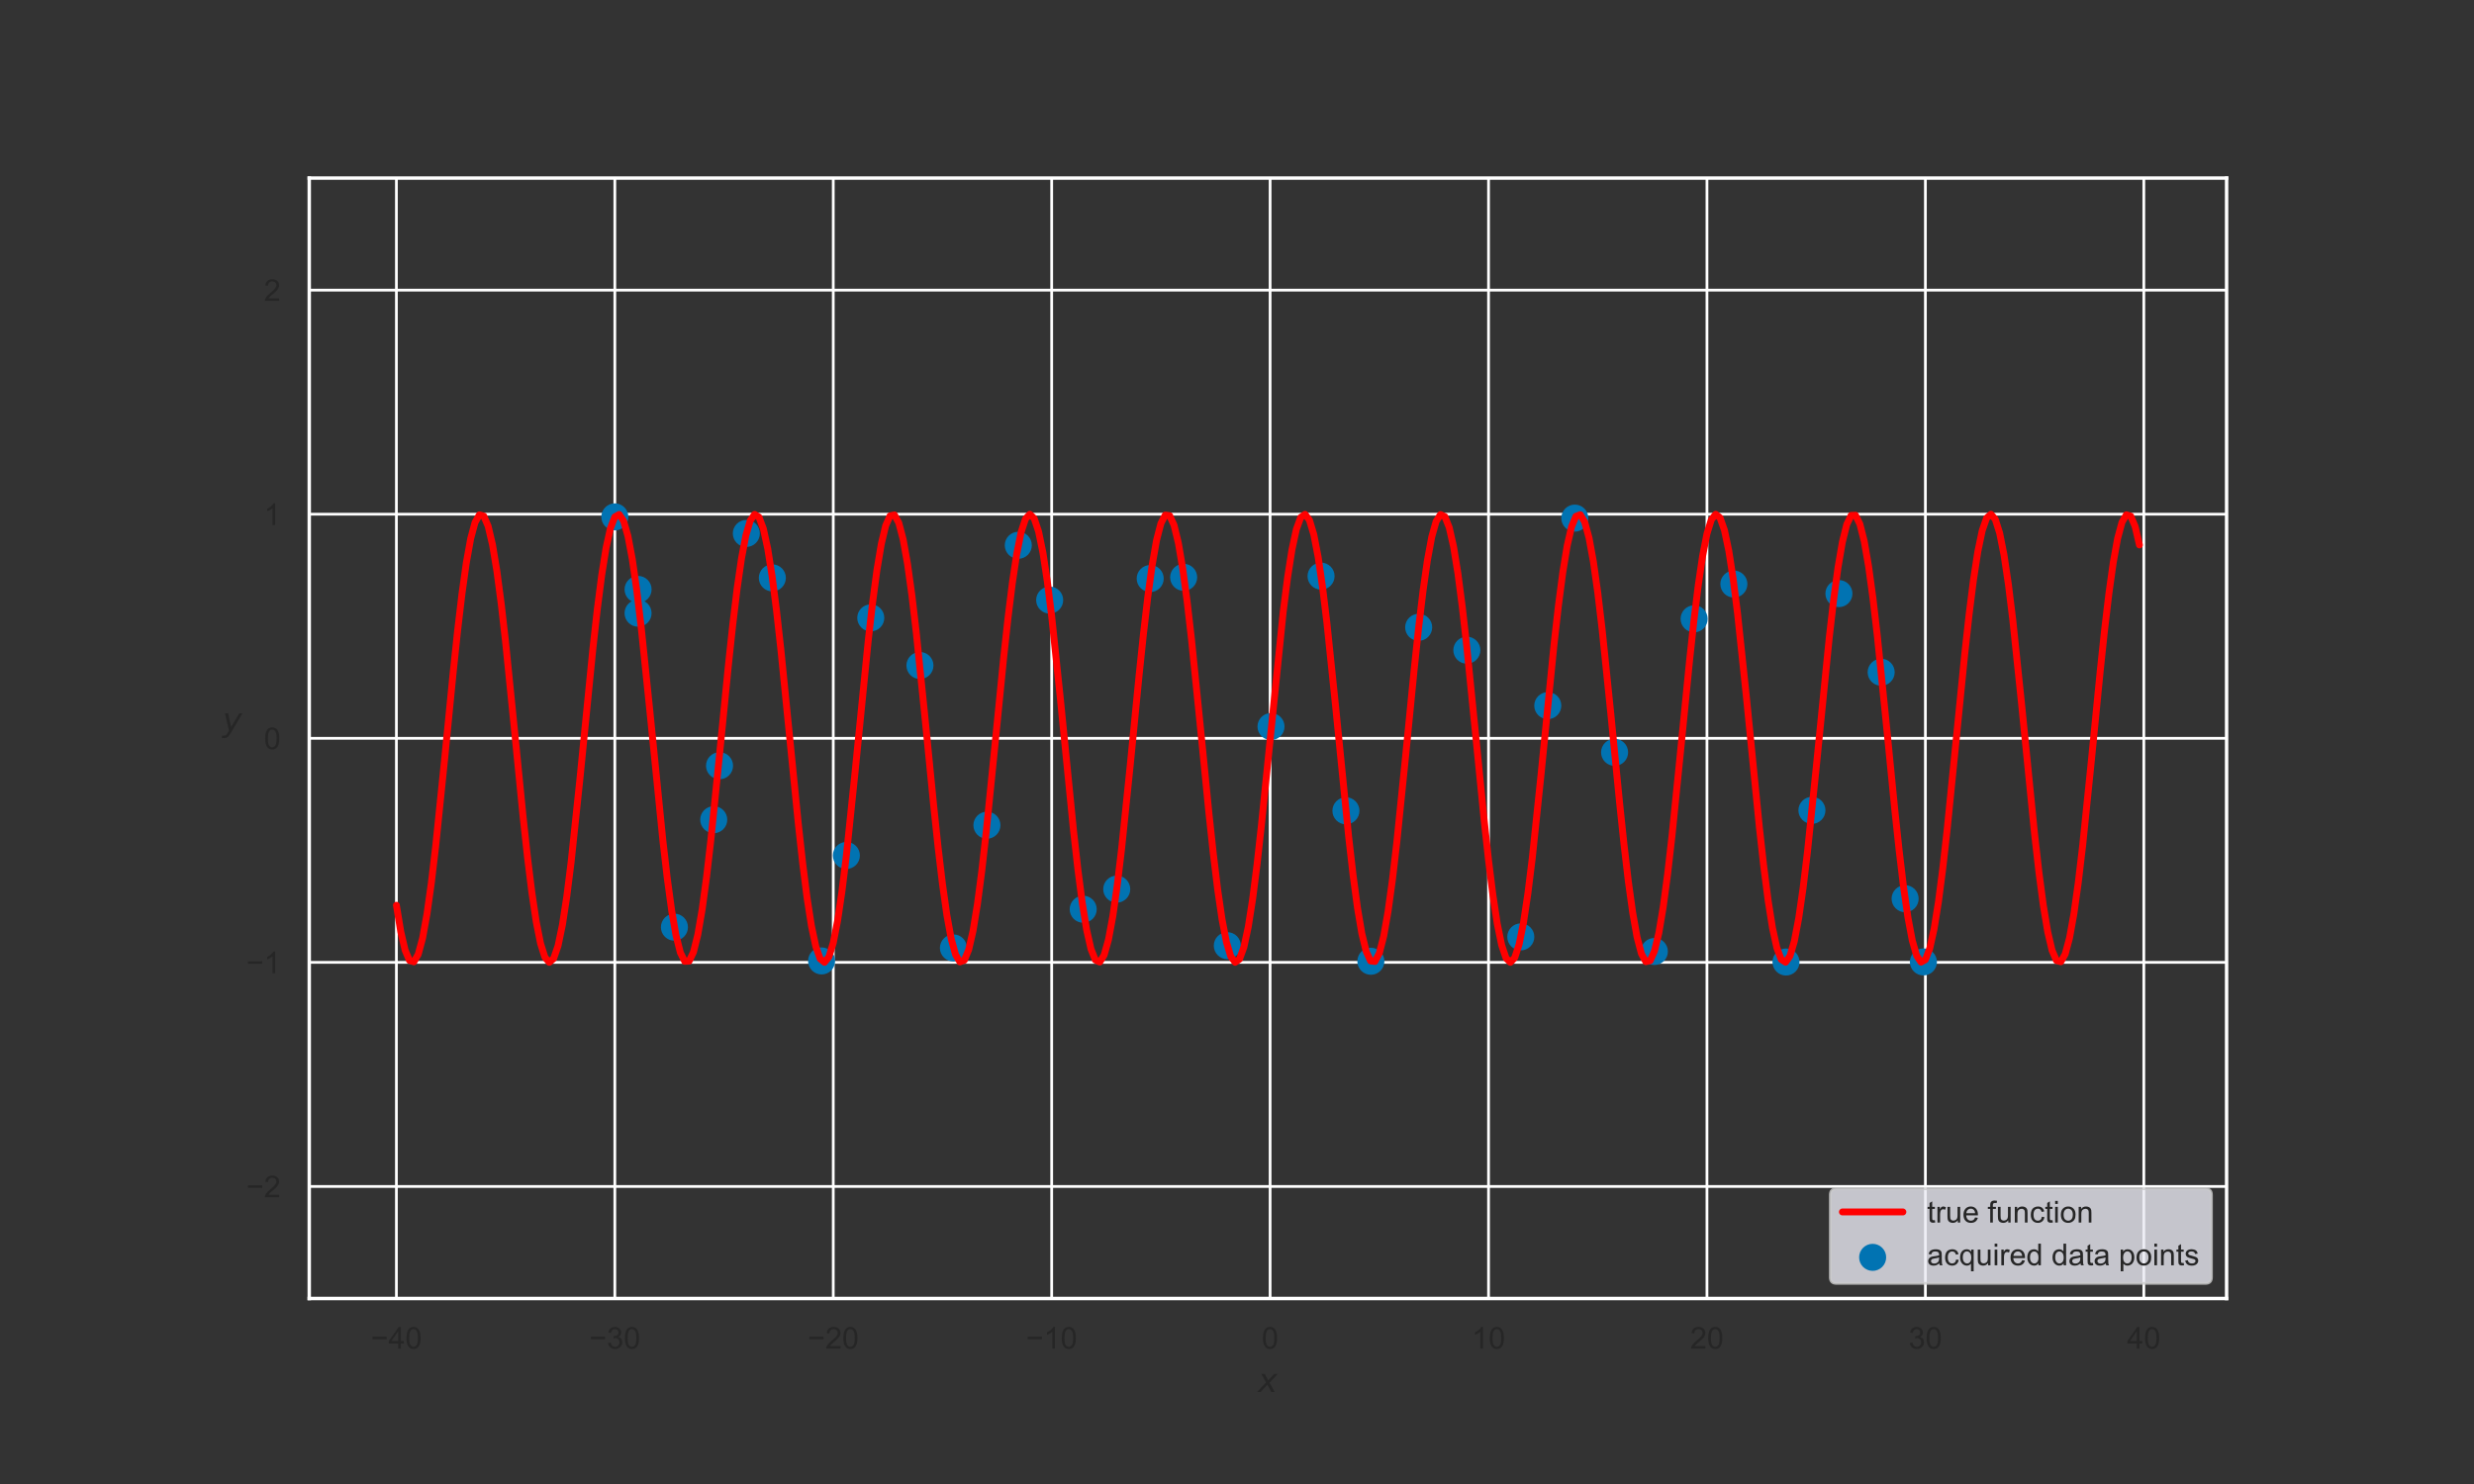 <?xml version="1.0" encoding="utf-8" standalone="no"?>
<!DOCTYPE svg PUBLIC "-//W3C//DTD SVG 1.1//EN"
  "http://www.w3.org/Graphics/SVG/1.1/DTD/svg11.dtd">
<!-- Created with matplotlib (https://matplotlib.org/) -->
<svg height="432pt" version="1.1" viewBox="0 0 720 432" width="720pt" xmlns="http://www.w3.org/2000/svg" xmlns:xlink="http://www.w3.org/1999/xlink">
 <rect x="0" y="0" width="720" height="432" fill="#333333" stroke="none"/>
 <defs>
  <style type="text/css">
*{stroke-linecap:butt;stroke-linejoin:round;}
  </style>
 </defs>
 <g id="figure_1">
  <g id="patch_1">
   <path d="M 0 432 
L 720 432 
L 720 0 
L 0 0 
z
" style="fill:none;"/>
  </g>
  <g id="axes_1">
   <g id="patch_2">
    <path d="M 90 378 
L 648 378 
L 648 51.84 
L 90 51.84 
z
" style="fill:none;"/>
   </g>
   <g id="matplotlib.axis_1">
    <g id="xtick_1">
     <g id="line2d_1">
      <path clip-path="url(#p92f3c61ee6)" d="M 115.364 378 
L 115.364 51.84 
" style="fill:none;stroke:#ffffff;stroke-linecap:round;stroke-width:0.8;"/>
     </g>
     <g id="text_1">
      <!-- −40 -->
      <defs>
       <path d="M 52.828 31.203 
L 5.562 31.203 
L 5.562 39.406 
L 52.828 39.406 
z
" id="ArialMT-8722"/>
       <path d="M 32.328 0 
L 32.328 17.141 
L 1.266 17.141 
L 1.266 25.203 
L 33.938 71.578 
L 41.109 71.578 
L 41.109 25.203 
L 50.781 25.203 
L 50.781 17.141 
L 41.109 17.141 
L 41.109 0 
z
M 32.328 25.203 
L 32.328 57.469 
L 9.906 25.203 
z
" id="ArialMT-52"/>
       <path d="M 4.156 35.297 
Q 4.156 48 6.766 55.734 
Q 9.375 63.484 14.516 67.672 
Q 19.672 71.875 27.484 71.875 
Q 33.25 71.875 37.594 69.547 
Q 41.938 67.234 44.766 62.859 
Q 47.609 58.5 49.219 52.219 
Q 50.828 45.953 50.828 35.297 
Q 50.828 22.703 48.234 14.969 
Q 45.656 7.234 40.5 3 
Q 35.359 -1.219 27.484 -1.219 
Q 17.141 -1.219 11.234 6.203 
Q 4.156 15.141 4.156 35.297 
z
M 13.188 35.297 
Q 13.188 17.672 17.312 11.828 
Q 21.438 6 27.484 6 
Q 33.547 6 37.672 11.859 
Q 41.797 17.719 41.797 35.297 
Q 41.797 52.984 37.672 58.781 
Q 33.547 64.594 27.391 64.594 
Q 21.344 64.594 17.719 59.469 
Q 13.188 52.938 13.188 35.297 
z
" id="ArialMT-48"/>
      </defs>
      <g style="fill:#262626;" transform="translate(107.9 392.599)scale(0.088 -0.088)">
       <use xlink:href="#ArialMT-8722"/>
       <use x="58.398" xlink:href="#ArialMT-52"/>
       <use x="114.014" xlink:href="#ArialMT-48"/>
      </g>
     </g>
    </g>
    <g id="xtick_2">
     <g id="line2d_2">
      <path clip-path="url(#p92f3c61ee6)" d="M 178.932 378 
L 178.932 51.84 
" style="fill:none;stroke:#ffffff;stroke-linecap:round;stroke-width:0.8;"/>
     </g>
     <g id="text_2">
      <!-- −30 -->
      <defs>
       <path d="M 4.203 18.891 
L 12.984 20.062 
Q 14.5 12.594 18.141 9.297 
Q 21.781 6 27 6 
Q 33.203 6 37.469 10.297 
Q 41.75 14.594 41.75 20.953 
Q 41.75 27 37.797 30.922 
Q 33.844 34.859 27.734 34.859 
Q 25.25 34.859 21.531 33.891 
L 22.516 41.609 
Q 23.391 41.5 23.922 41.5 
Q 29.547 41.5 34.031 44.422 
Q 38.531 47.359 38.531 53.469 
Q 38.531 58.297 35.25 61.469 
Q 31.984 64.656 26.812 64.656 
Q 21.688 64.656 18.266 61.422 
Q 14.844 58.203 13.875 51.766 
L 5.078 53.328 
Q 6.688 62.156 12.391 67.016 
Q 18.109 71.875 26.609 71.875 
Q 32.469 71.875 37.391 69.359 
Q 42.328 66.844 44.938 62.5 
Q 47.562 58.156 47.562 53.266 
Q 47.562 48.641 45.062 44.828 
Q 42.578 41.016 37.703 38.766 
Q 44.047 37.312 47.562 32.688 
Q 51.078 28.078 51.078 21.141 
Q 51.078 11.766 44.234 5.25 
Q 37.406 -1.266 26.953 -1.266 
Q 17.531 -1.266 11.297 4.344 
Q 5.078 9.969 4.203 18.891 
z
" id="ArialMT-51"/>
      </defs>
      <g style="fill:#262626;" transform="translate(171.468 392.599)scale(0.088 -0.088)">
       <use xlink:href="#ArialMT-8722"/>
       <use x="58.398" xlink:href="#ArialMT-51"/>
       <use x="114.014" xlink:href="#ArialMT-48"/>
      </g>
     </g>
    </g>
    <g id="xtick_3">
     <g id="line2d_3">
      <path clip-path="url(#p92f3c61ee6)" d="M 242.5 378 
L 242.5 51.84 
" style="fill:none;stroke:#ffffff;stroke-linecap:round;stroke-width:0.8;"/>
     </g>
     <g id="text_3">
      <!-- −20 -->
      <defs>
       <path d="M 50.344 8.453 
L 50.344 0 
L 3.031 0 
Q 2.938 3.172 4.047 6.109 
Q 5.859 10.938 9.828 15.625 
Q 13.812 20.312 21.344 26.469 
Q 33.016 36.031 37.109 41.625 
Q 41.219 47.219 41.219 52.203 
Q 41.219 57.422 37.469 61 
Q 33.734 64.594 27.734 64.594 
Q 21.391 64.594 17.578 60.781 
Q 13.766 56.984 13.719 50.25 
L 4.688 51.172 
Q 5.609 61.281 11.656 66.578 
Q 17.719 71.875 27.938 71.875 
Q 38.234 71.875 44.234 66.156 
Q 50.25 60.453 50.25 52 
Q 50.25 47.703 48.484 43.547 
Q 46.734 39.406 42.656 34.812 
Q 38.578 30.219 29.109 22.219 
Q 21.188 15.578 18.938 13.203 
Q 16.703 10.844 15.234 8.453 
z
" id="ArialMT-50"/>
      </defs>
      <g style="fill:#262626;" transform="translate(235.036 392.599)scale(0.088 -0.088)">
       <use xlink:href="#ArialMT-8722"/>
       <use x="58.398" xlink:href="#ArialMT-50"/>
       <use x="114.014" xlink:href="#ArialMT-48"/>
      </g>
     </g>
    </g>
    <g id="xtick_4">
     <g id="line2d_4">
      <path clip-path="url(#p92f3c61ee6)" d="M 306.068 378 
L 306.068 51.84 
" style="fill:none;stroke:#ffffff;stroke-linecap:round;stroke-width:0.8;"/>
     </g>
     <g id="text_4">
      <!-- −10 -->
      <defs>
       <path d="M 37.25 0 
L 28.469 0 
L 28.469 56 
Q 25.297 52.984 20.141 49.953 
Q 14.984 46.922 10.891 45.406 
L 10.891 53.906 
Q 18.266 57.375 23.781 62.297 
Q 29.297 67.234 31.594 71.875 
L 37.25 71.875 
z
" id="ArialMT-49"/>
      </defs>
      <g style="fill:#262626;" transform="translate(298.604 392.599)scale(0.088 -0.088)">
       <use xlink:href="#ArialMT-8722"/>
       <use x="58.398" xlink:href="#ArialMT-49"/>
       <use x="114.014" xlink:href="#ArialMT-48"/>
      </g>
     </g>
    </g>
    <g id="xtick_5">
     <g id="line2d_5">
      <path clip-path="url(#p92f3c61ee6)" d="M 369.636 378 
L 369.636 51.84 
" style="fill:none;stroke:#ffffff;stroke-linecap:round;stroke-width:0.8;"/>
     </g>
     <g id="text_5">
      <!-- 0 -->
      <g style="fill:#262626;" transform="translate(367.189 392.599)scale(0.088 -0.088)">
       <use xlink:href="#ArialMT-48"/>
      </g>
     </g>
    </g>
    <g id="xtick_6">
     <g id="line2d_6">
      <path clip-path="url(#p92f3c61ee6)" d="M 433.204 378 
L 433.204 51.84 
" style="fill:none;stroke:#ffffff;stroke-linecap:round;stroke-width:0.8;"/>
     </g>
     <g id="text_6">
      <!-- 10 -->
      <g style="fill:#262626;" transform="translate(428.31 392.599)scale(0.088 -0.088)">
       <use xlink:href="#ArialMT-49"/>
       <use x="55.615" xlink:href="#ArialMT-48"/>
      </g>
     </g>
    </g>
    <g id="xtick_7">
     <g id="line2d_7">
      <path clip-path="url(#p92f3c61ee6)" d="M 496.772 378 
L 496.772 51.84 
" style="fill:none;stroke:#ffffff;stroke-linecap:round;stroke-width:0.8;"/>
     </g>
     <g id="text_7">
      <!-- 20 -->
      <g style="fill:#262626;" transform="translate(491.878 392.599)scale(0.088 -0.088)">
       <use xlink:href="#ArialMT-50"/>
       <use x="55.615" xlink:href="#ArialMT-48"/>
      </g>
     </g>
    </g>
    <g id="xtick_8">
     <g id="line2d_8">
      <path clip-path="url(#p92f3c61ee6)" d="M 560.34 378 
L 560.34 51.84 
" style="fill:none;stroke:#ffffff;stroke-linecap:round;stroke-width:0.8;"/>
     </g>
     <g id="text_8">
      <!-- 30 -->
      <g style="fill:#262626;" transform="translate(555.446 392.599)scale(0.088 -0.088)">
       <use xlink:href="#ArialMT-51"/>
       <use x="55.615" xlink:href="#ArialMT-48"/>
      </g>
     </g>
    </g>
    <g id="xtick_9">
     <g id="line2d_9">
      <path clip-path="url(#p92f3c61ee6)" d="M 623.908 378 
L 623.908 51.84 
" style="fill:none;stroke:#ffffff;stroke-linecap:round;stroke-width:0.8;"/>
     </g>
     <g id="text_9">
      <!-- 40 -->
      <g style="fill:#262626;" transform="translate(619.014 392.599)scale(0.088 -0.088)">
       <use xlink:href="#ArialMT-52"/>
       <use x="55.615" xlink:href="#ArialMT-48"/>
      </g>
     </g>
    </g>
    <g id="text_10">
     <!-- $x$ -->
     <defs>
      <path d="M 60.016 54.688 
L 34.906 27.875 
L 50.297 0 
L 39.984 0 
L 28.422 21.688 
L 8.297 0 
L -2.594 0 
L 24.312 28.812 
L 10.016 54.688 
L 20.312 54.688 
L 30.812 34.906 
L 49.125 54.688 
z
" id="DejaVuSans-Oblique-120"/>
     </defs>
     <g style="fill:#262626;" transform="translate(366.12 405.219)scale(0.096 -0.096)">
      <use transform="translate(0 0.312)" xlink:href="#DejaVuSans-Oblique-120"/>
     </g>
    </g>
   </g>
   <g id="matplotlib.axis_2">
    <g id="ytick_1">
     <g id="line2d_10">
      <path clip-path="url(#p92f3c61ee6)" d="M 90 345.384 
L 648 345.384 
" style="fill:none;stroke:#ffffff;stroke-linecap:round;stroke-width:0.8;"/>
     </g>
     <g id="text_11">
      <!-- −2 -->
      <g style="fill:#262626;" transform="translate(71.667 348.533)scale(0.088 -0.088)">
       <use xlink:href="#ArialMT-8722"/>
       <use x="58.398" xlink:href="#ArialMT-50"/>
      </g>
     </g>
    </g>
    <g id="ytick_2">
     <g id="line2d_11">
      <path clip-path="url(#p92f3c61ee6)" d="M 90 280.152 
L 648 280.152 
" style="fill:none;stroke:#ffffff;stroke-linecap:round;stroke-width:0.8;"/>
     </g>
     <g id="text_12">
      <!-- −1 -->
      <g style="fill:#262626;" transform="translate(71.667 283.301)scale(0.088 -0.088)">
       <use xlink:href="#ArialMT-8722"/>
       <use x="58.398" xlink:href="#ArialMT-49"/>
      </g>
     </g>
    </g>
    <g id="ytick_3">
     <g id="line2d_12">
      <path clip-path="url(#p92f3c61ee6)" d="M 90 214.92 
L 648 214.92 
" style="fill:none;stroke:#ffffff;stroke-linecap:round;stroke-width:0.8;"/>
     </g>
     <g id="text_13">
      <!-- 0 -->
      <g style="fill:#262626;" transform="translate(76.806 218.069)scale(0.088 -0.088)">
       <use xlink:href="#ArialMT-48"/>
      </g>
     </g>
    </g>
    <g id="ytick_4">
     <g id="line2d_13">
      <path clip-path="url(#p92f3c61ee6)" d="M 90 149.688 
L 648 149.688 
" style="fill:none;stroke:#ffffff;stroke-linecap:round;stroke-width:0.8;"/>
     </g>
     <g id="text_14">
      <!-- 1 -->
      <g style="fill:#262626;" transform="translate(76.806 152.837)scale(0.088 -0.088)">
       <use xlink:href="#ArialMT-49"/>
      </g>
     </g>
    </g>
    <g id="ytick_5">
     <g id="line2d_14">
      <path clip-path="url(#p92f3c61ee6)" d="M 90 84.456 
L 648 84.456 
" style="fill:none;stroke:#ffffff;stroke-linecap:round;stroke-width:0.8;"/>
     </g>
     <g id="text_15">
      <!-- 2 -->
      <g style="fill:#262626;" transform="translate(76.806 87.605)scale(0.088 -0.088)">
       <use xlink:href="#ArialMT-50"/>
      </g>
     </g>
    </g>
    <g id="text_16">
     <!-- $y$ -->
     <defs>
      <path d="M 24.812 -5.078 
Q 18.562 -15.578 14.625 -18.188 
Q 10.688 -20.797 4.594 -20.797 
L -2.484 -20.797 
L -0.984 -13.281 
L 4.203 -13.281 
Q 7.953 -13.281 10.594 -11.234 
Q 13.234 -9.188 16.5 -3.219 
L 19.281 2 
L 7.172 54.688 
L 16.703 54.688 
L 25.781 12.797 
L 50.875 54.688 
L 60.297 54.688 
z
" id="DejaVuSans-Oblique-121"/>
     </defs>
     <g style="fill:#262626;" transform="translate(64.787 212.904)scale(0.096 -0.096)">
      <use transform="translate(0 0.312)" xlink:href="#DejaVuSans-Oblique-121"/>
     </g>
    </g>
   </g>
   <g id="PathCollection_1">
    <defs>
     <path d="M 0 3.536 
C 0.938 3.536 1.837 3.163 2.5 2.5 
C 3.163 1.837 3.536 0.938 3.536 0 
C 3.536 -0.938 3.163 -1.837 2.5 -2.5 
C 1.837 -3.163 0.938 -3.536 0 -3.536 
C -0.938 -3.536 -1.837 -3.163 -2.5 -2.5 
C -3.163 -1.837 -3.536 -0.938 -3.536 0 
C -3.536 0.938 -3.163 1.837 -2.5 2.5 
C -1.837 3.163 -0.938 3.536 0 3.536 
z
" id="mc35857667e" style="stroke:#0173b2;stroke-width:0.8;"/>
    </defs>
    <g clip-path="url(#p92f3c61ee6)">
     <use style="fill:#0173b2;stroke:#0173b2;stroke-width:0.8;" x="185.695" xlink:href="#mc35857667e" y="178.503"/>
     <use style="fill:#0173b2;stroke:#0173b2;stroke-width:0.8;" x="344.474" xlink:href="#mc35857667e" y="168.064"/>
     <use style="fill:#0173b2;stroke:#0173b2;stroke-width:0.8;" x="185.699" xlink:href="#mc35857667e" y="171.589"/>
     <use style="fill:#0173b2;stroke:#0173b2;stroke-width:0.8;" x="267.727" xlink:href="#mc35857667e" y="193.73"/>
     <use style="fill:#0173b2;stroke:#0173b2;stroke-width:0.8;" x="426.893" xlink:href="#mc35857667e" y="189.276"/>
     <use style="fill:#0173b2;stroke:#0173b2;stroke-width:0.8;" x="207.716" xlink:href="#mc35857667e" y="238.617"/>
     <use style="fill:#0173b2;stroke:#0173b2;stroke-width:0.8;" x="305.482" xlink:href="#mc35857667e" y="174.69"/>
     <use style="fill:#0173b2;stroke:#0173b2;stroke-width:0.8;" x="209.405" xlink:href="#mc35857667e" y="222.91"/>
     <use style="fill:#0173b2;stroke:#0173b2;stroke-width:0.8;" x="369.898" xlink:href="#mc35857667e" y="211.508"/>
     <use style="fill:#0173b2;stroke:#0173b2;stroke-width:0.8;" x="535.177" xlink:href="#mc35857667e" y="172.799"/>
     <use style="fill:#0173b2;stroke:#0173b2;stroke-width:0.8;" x="504.603" xlink:href="#mc35857667e" y="170.02"/>
     <use style="fill:#0173b2;stroke:#0173b2;stroke-width:0.8;" x="458.312" xlink:href="#mc35857667e" y="150.828"/>
     <use style="fill:#0173b2;stroke:#0173b2;stroke-width:0.8;" x="239.109" xlink:href="#mc35857667e" y="279.735"/>
     <use style="fill:#0173b2;stroke:#0173b2;stroke-width:0.8;" x="398.958" xlink:href="#mc35857667e" y="279.829"/>
     <use style="fill:#0173b2;stroke:#0173b2;stroke-width:0.8;" x="559.76" xlink:href="#mc35857667e" y="280.02"/>
     <use style="fill:#0173b2;stroke:#0173b2;stroke-width:0.8;" x="481.463" xlink:href="#mc35857667e" y="276.984"/>
     <use style="fill:#0173b2;stroke:#0173b2;stroke-width:0.8;" x="325" xlink:href="#mc35857667e" y="258.838"/>
     <use style="fill:#0173b2;stroke:#0173b2;stroke-width:0.8;" x="287.221" xlink:href="#mc35857667e" y="240.225"/>
     <use style="fill:#0173b2;stroke:#0173b2;stroke-width:0.8;" x="442.594" xlink:href="#mc35857667e" y="272.732"/>
     <use style="fill:#0173b2;stroke:#0173b2;stroke-width:0.8;" x="519.773" xlink:href="#mc35857667e" y="280.048"/>
     <use style="fill:#0173b2;stroke:#0173b2;stroke-width:0.8;" x="384.463" xlink:href="#mc35857667e" y="167.716"/>
     <use style="fill:#0173b2;stroke:#0173b2;stroke-width:0.8;" x="224.771" xlink:href="#mc35857667e" y="168.224"/>
     <use style="fill:#0173b2;stroke:#0173b2;stroke-width:0.8;" x="253.419" xlink:href="#mc35857667e" y="179.867"/>
     <use style="fill:#0173b2;stroke:#0173b2;stroke-width:0.8;" x="412.87" xlink:href="#mc35857667e" y="182.615"/>
     <use style="fill:#0173b2;stroke:#0173b2;stroke-width:0.8;" x="357.181" xlink:href="#mc35857667e" y="275.292"/>
     <use style="fill:#0173b2;stroke:#0173b2;stroke-width:0.8;" x="547.468" xlink:href="#mc35857667e" y="195.694"/>
     <use style="fill:#0173b2;stroke:#0173b2;stroke-width:0.8;" x="469.887" xlink:href="#mc35857667e" y="219.013"/>
     <use style="fill:#0173b2;stroke:#0173b2;stroke-width:0.8;" x="493.033" xlink:href="#mc35857667e" y="180.142"/>
     <use style="fill:#0173b2;stroke:#0173b2;stroke-width:0.8;" x="196.276" xlink:href="#mc35857667e" y="269.91"/>
     <use style="fill:#0173b2;stroke:#0173b2;stroke-width:0.8;" x="315.241" xlink:href="#mc35857667e" y="264.686"/>
     <use style="fill:#0173b2;stroke:#0173b2;stroke-width:0.8;" x="277.474" xlink:href="#mc35857667e" y="275.949"/>
     <use style="fill:#0173b2;stroke:#0173b2;stroke-width:0.8;" x="334.739" xlink:href="#mc35857667e" y="168.422"/>
     <use style="fill:#0173b2;stroke:#0173b2;stroke-width:0.8;" x="296.352" xlink:href="#mc35857667e" y="158.732"/>
     <use style="fill:#0173b2;stroke:#0173b2;stroke-width:0.8;" x="450.447" xlink:href="#mc35857667e" y="205.416"/>
     <use style="fill:#0173b2;stroke:#0173b2;stroke-width:0.8;" x="178.932" xlink:href="#mc35857667e" y="150.469"/>
     <use style="fill:#0173b2;stroke:#0173b2;stroke-width:0.8;" x="527.319" xlink:href="#mc35857667e" y="235.895"/>
     <use style="fill:#0173b2;stroke:#0173b2;stroke-width:0.8;" x="391.701" xlink:href="#mc35857667e" y="236.028"/>
     <use style="fill:#0173b2;stroke:#0173b2;stroke-width:0.8;" x="217.205" xlink:href="#mc35857667e" y="155.283"/>
     <use style="fill:#0173b2;stroke:#0173b2;stroke-width:0.8;" x="554.442" xlink:href="#mc35857667e" y="261.617"/>
     <use style="fill:#0173b2;stroke:#0173b2;stroke-width:0.8;" x="246.315" xlink:href="#mc35857667e" y="249.033"/>
    </g>
   </g>
   <g id="line2d_15">
    <path clip-path="url(#p92f3c61ee6)" d="M 115.364 263.525 
L 116.635 271.2 
L 117.906 276.63 
L 119.178 279.601 
L 120.449 279.993 
L 121.72 277.79 
L 122.992 273.081 
L 124.263 266.054 
L 125.535 256.988 
L 126.806 246.245 
L 129.349 221.49 
L 131.891 195.698 
L 133.163 183.697 
L 134.434 172.941 
L 135.705 163.858 
L 136.977 156.811 
L 138.248 152.081 
L 139.519 149.856 
L 140.791 150.224 
L 142.062 153.172 
L 143.334 158.582 
L 144.605 166.238 
L 145.876 175.834 
L 147.148 186.989 
L 149.69 212.15 
L 152.233 237.748 
L 153.504 249.433 
L 154.776 259.742 
L 156.047 268.265 
L 157.319 274.66 
L 158.59 278.674 
L 159.861 280.146 
L 161.133 279.018 
L 162.404 275.335 
L 163.675 269.243 
L 164.947 260.985 
L 166.218 250.891 
L 168.761 226.86 
L 172.575 188.564 
L 173.846 177.234 
L 175.118 167.408 
L 176.389 159.475 
L 177.66 153.752 
L 178.932 150.469 
L 180.203 149.754 
L 181.474 151.638 
L 182.746 156.045 
L 184.017 162.798 
L 185.288 171.63 
L 186.56 182.187 
L 189.103 206.744 
L 192.917 244.714 
L 194.188 255.649 
L 195.459 264.961 
L 196.731 272.277 
L 198.002 277.306 
L 199.273 279.849 
L 200.545 279.803 
L 201.816 277.17 
L 203.087 272.055 
L 204.359 264.663 
L 205.63 255.288 
L 206.902 244.303 
L 209.444 219.304 
L 211.987 193.613 
L 213.258 181.789 
L 214.53 171.286 
L 215.801 162.522 
L 217.072 155.847 
L 218.344 151.528 
L 219.615 149.735 
L 220.887 150.542 
L 222.158 153.914 
L 223.429 159.719 
L 224.701 167.725 
L 225.972 177.612 
L 227.243 188.987 
L 229.786 214.343 
L 232.329 239.79 
L 233.6 251.275 
L 234.871 261.31 
L 236.143 269.497 
L 237.414 275.507 
L 238.686 279.102 
L 239.957 280.138 
L 241.228 278.575 
L 242.5 274.473 
L 243.771 267.998 
L 245.042 259.406 
L 246.314 249.041 
L 248.856 224.697 
L 252.671 186.572 
L 253.942 175.466 
L 255.213 165.932 
L 256.485 158.351 
L 257.756 153.025 
L 259.027 150.167 
L 260.299 149.89 
L 261.57 152.206 
L 262.841 157.022 
L 264.113 164.147 
L 265.384 173.295 
L 266.656 184.103 
L 269.198 208.925 
L 271.741 234.693 
L 273.012 246.649 
L 274.284 257.34 
L 275.555 266.339 
L 276.826 273.289 
L 278.098 277.912 
L 279.369 280.023 
L 280.64 279.539 
L 281.912 276.479 
L 283.183 270.965 
L 284.455 263.216 
L 285.726 253.542 
L 286.997 242.328 
L 289.54 217.113 
L 292.083 191.552 
L 293.354 179.918 
L 294.625 169.68 
L 295.897 161.245 
L 297.168 154.95 
L 298.44 151.046 
L 299.711 149.689 
L 300.982 150.932 
L 302.254 154.726 
L 303.525 160.919 
L 304.796 169.266 
L 306.068 179.432 
L 308.61 203.548 
L 312.424 241.803 
L 313.696 253.075 
L 314.967 262.826 
L 316.239 270.667 
L 317.51 276.286 
L 318.781 279.458 
L 320.053 280.057 
L 321.324 278.059 
L 322.595 273.545 
L 323.867 266.693 
L 325.138 257.777 
L 326.409 247.152 
L 328.952 222.523 
L 331.495 196.693 
L 332.766 184.613 
L 334.038 173.741 
L 335.309 164.511 
L 336.58 157.29 
L 337.852 152.367 
L 339.123 149.938 
L 340.394 150.1 
L 341.666 152.845 
L 342.937 158.065 
L 344.208 165.552 
L 345.48 175.007 
L 346.751 186.054 
L 349.294 211.112 
L 351.837 236.772 
L 353.108 248.547 
L 354.379 258.982 
L 355.651 267.66 
L 356.922 274.235 
L 358.193 278.446 
L 359.465 280.124 
L 360.736 279.203 
L 362.008 275.719 
L 363.279 269.811 
L 364.55 261.715 
L 365.822 251.753 
L 367.093 240.323 
L 373.45 178.087 
L 374.721 168.125 
L 375.992 160.029 
L 377.264 154.121 
L 378.535 150.637 
L 379.807 149.716 
L 381.078 151.394 
L 382.349 155.605 
L 383.621 162.18 
L 384.892 170.858 
L 386.163 181.293 
L 388.706 205.714 
L 392.52 243.786 
L 393.792 254.833 
L 395.063 264.288 
L 396.334 271.775 
L 397.606 276.995 
L 398.877 279.74 
L 400.148 279.902 
L 401.42 277.473 
L 402.691 272.55 
L 403.962 265.329 
L 405.234 256.099 
L 406.505 245.227 
L 409.048 220.34 
L 411.591 194.598 
L 412.862 182.688 
L 414.133 172.063 
L 415.405 163.147 
L 416.676 156.295 
L 417.947 151.781 
L 419.219 149.783 
L 420.49 150.382 
L 421.761 153.554 
L 423.033 159.173 
L 424.304 167.014 
L 425.576 176.765 
L 426.847 188.037 
L 429.39 213.304 
L 431.932 238.826 
L 433.204 250.408 
L 434.475 260.574 
L 435.746 268.921 
L 437.018 275.114 
L 438.289 278.908 
L 439.56 280.151 
L 440.832 278.794 
L 442.103 274.89 
L 443.375 268.595 
L 444.646 260.16 
L 445.917 249.922 
L 448.46 225.723 
L 452.274 187.512 
L 453.545 176.298 
L 454.817 166.624 
L 456.088 158.875 
L 457.36 153.361 
L 458.631 150.301 
L 459.902 149.817 
L 461.174 151.928 
L 462.445 156.551 
L 463.716 163.501 
L 464.988 172.5 
L 466.259 183.191 
L 468.802 207.891 
L 471.344 233.701 
L 472.616 245.737 
L 473.887 256.545 
L 475.159 265.693 
L 476.43 272.818 
L 477.701 277.634 
L 478.973 279.95 
L 480.244 279.673 
L 481.515 276.815 
L 482.787 271.489 
L 484.058 263.908 
L 485.329 254.374 
L 486.601 243.268 
L 489.144 218.151 
L 491.686 192.525 
L 492.958 180.799 
L 494.229 170.434 
L 495.5 161.842 
L 496.772 155.367 
L 498.043 151.265 
L 499.314 149.702 
L 500.586 150.738 
L 501.857 154.333 
L 503.129 160.343 
L 504.4 168.53 
L 505.671 178.565 
L 508.214 202.527 
L 512.028 240.853 
L 513.299 252.228 
L 514.571 262.115 
L 515.842 270.121 
L 517.113 275.926 
L 518.385 279.298 
L 519.656 280.105 
L 520.928 278.312 
L 522.199 273.993 
L 523.47 267.318 
L 524.742 258.554 
L 526.013 248.051 
L 528.556 223.554 
L 532.37 185.537 
L 533.641 174.552 
L 534.913 165.177 
L 536.184 157.785 
L 537.455 152.67 
L 538.727 150.037 
L 539.998 149.991 
L 541.269 152.534 
L 542.541 157.563 
L 543.812 164.879 
L 545.083 174.191 
L 546.355 185.126 
L 548.897 210.076 
L 551.44 235.79 
L 552.712 247.653 
L 553.983 258.21 
L 555.254 267.042 
L 556.526 273.795 
L 557.797 278.202 
L 559.068 280.086 
L 560.34 279.371 
L 561.611 276.088 
L 562.882 270.365 
L 564.154 262.432 
L 565.425 252.606 
L 566.697 241.276 
L 569.239 215.959 
L 571.782 190.478 
L 573.053 178.949 
L 574.325 168.855 
L 575.596 160.597 
L 576.867 154.505 
L 578.139 150.822 
L 579.41 149.694 
L 580.681 151.166 
L 581.953 155.18 
L 583.224 161.575 
L 584.496 170.098 
L 585.767 180.407 
L 588.31 204.687 
L 592.124 242.851 
L 593.395 254.006 
L 594.666 263.602 
L 595.938 271.258 
L 597.209 276.668 
L 598.481 279.616 
L 599.752 279.984 
L 601.023 277.759 
L 602.295 273.029 
L 603.566 265.982 
L 604.837 256.899 
L 606.109 246.143 
L 608.651 221.375 
L 611.194 195.587 
L 612.465 183.595 
L 613.737 172.852 
L 615.008 163.786 
L 616.28 156.759 
L 617.551 152.05 
L 618.822 149.847 
L 620.094 150.239 
L 621.365 153.21 
L 622.636 158.64 
L 622.636 158.64 
" style="fill:none;stroke:#ff0000;stroke-linecap:round;stroke-width:2;"/>
   </g>
   <g id="patch_3">
    <path d="M 90 378 
L 90 51.84 
" style="fill:none;stroke:#ffffff;stroke-linecap:square;stroke-linejoin:miter;"/>
   </g>
   <g id="patch_4">
    <path d="M 648 378 
L 648 51.84 
" style="fill:none;stroke:#ffffff;stroke-linecap:square;stroke-linejoin:miter;"/>
   </g>
   <g id="patch_5">
    <path d="M 90 378 
L 648 378 
" style="fill:none;stroke:#ffffff;stroke-linecap:square;stroke-linejoin:miter;"/>
   </g>
   <g id="patch_6">
    <path d="M 90 51.84 
L 648 51.84 
" style="fill:none;stroke:#ffffff;stroke-linecap:square;stroke-linejoin:miter;"/>
   </g>
   <g id="legend_1">
    <g id="patch_7">
     <path d="M 534.431 373.6 
L 641.84 373.6 
Q 643.6 373.6 643.6 371.84 
L 643.6 347.824 
Q 643.6 346.064 641.84 346.064 
L 534.431 346.064 
Q 532.67 346.064 532.67 347.824 
L 532.67 371.84 
Q 532.67 373.6 534.431 373.6 
z
" style="fill:#eaeaf2;opacity:0.8;stroke:#cccccc;stroke-linejoin:miter;stroke-width:0.8;"/>
    </g>
    <g id="line2d_16">
     <path d="M 536.191 352.803 
L 553.79 352.803 
" style="fill:none;stroke:#ff0000;stroke-linecap:round;stroke-width:2;"/>
    </g>
    <g id="line2d_17"/>
    <g id="text_17">
     <!-- true function -->
     <defs>
      <path d="M 25.781 7.859 
L 27.047 0.094 
Q 23.344 -0.688 20.406 -0.688 
Q 15.625 -0.688 12.984 0.828 
Q 10.359 2.344 9.281 4.812 
Q 8.203 7.281 8.203 15.188 
L 8.203 45.016 
L 1.766 45.016 
L 1.766 51.859 
L 8.203 51.859 
L 8.203 64.703 
L 16.938 69.969 
L 16.938 51.859 
L 25.781 51.859 
L 25.781 45.016 
L 16.938 45.016 
L 16.938 14.703 
Q 16.938 10.938 17.406 9.859 
Q 17.875 8.797 18.922 8.156 
Q 19.969 7.516 21.922 7.516 
Q 23.391 7.516 25.781 7.859 
z
" id="ArialMT-116"/>
      <path d="M 6.5 0 
L 6.5 51.859 
L 14.406 51.859 
L 14.406 44 
Q 17.438 49.516 20 51.266 
Q 22.562 53.031 25.641 53.031 
Q 30.078 53.031 34.672 50.203 
L 31.641 42.047 
Q 28.422 43.953 25.203 43.953 
Q 22.312 43.953 20.016 42.219 
Q 17.719 40.484 16.75 37.406 
Q 15.281 32.719 15.281 27.156 
L 15.281 0 
z
" id="ArialMT-114"/>
      <path d="M 40.578 0 
L 40.578 7.625 
Q 34.516 -1.172 24.125 -1.172 
Q 19.531 -1.172 15.547 0.578 
Q 11.578 2.344 9.641 5 
Q 7.719 7.672 6.938 11.531 
Q 6.391 14.109 6.391 19.734 
L 6.391 51.859 
L 15.188 51.859 
L 15.188 23.094 
Q 15.188 16.219 15.719 13.812 
Q 16.547 10.359 19.234 8.375 
Q 21.922 6.391 25.875 6.391 
Q 29.828 6.391 33.297 8.422 
Q 36.766 10.453 38.203 13.938 
Q 39.656 17.438 39.656 24.078 
L 39.656 51.859 
L 48.438 51.859 
L 48.438 0 
z
" id="ArialMT-117"/>
      <path d="M 42.094 16.703 
L 51.172 15.578 
Q 49.031 7.625 43.219 3.219 
Q 37.406 -1.172 28.375 -1.172 
Q 17 -1.172 10.328 5.828 
Q 3.656 12.844 3.656 25.484 
Q 3.656 38.578 10.391 45.797 
Q 17.141 53.031 27.875 53.031 
Q 38.281 53.031 44.875 45.953 
Q 51.469 38.875 51.469 26.031 
Q 51.469 25.25 51.422 23.688 
L 12.75 23.688 
Q 13.234 15.141 17.578 10.594 
Q 21.922 6.062 28.422 6.062 
Q 33.25 6.062 36.672 8.594 
Q 40.094 11.141 42.094 16.703 
z
M 13.234 30.906 
L 42.188 30.906 
Q 41.609 37.453 38.875 40.719 
Q 34.672 45.797 27.984 45.797 
Q 21.922 45.797 17.797 41.75 
Q 13.672 37.703 13.234 30.906 
z
" id="ArialMT-101"/>
      <path id="ArialMT-32"/>
      <path d="M 8.688 0 
L 8.688 45.016 
L 0.922 45.016 
L 0.922 51.859 
L 8.688 51.859 
L 8.688 57.375 
Q 8.688 62.594 9.625 65.141 
Q 10.891 68.562 14.078 70.672 
Q 17.281 72.797 23.047 72.797 
Q 26.766 72.797 31.25 71.922 
L 29.938 64.266 
Q 27.203 64.75 24.75 64.75 
Q 20.75 64.75 19.094 63.031 
Q 17.438 61.328 17.438 56.641 
L 17.438 51.859 
L 27.547 51.859 
L 27.547 45.016 
L 17.438 45.016 
L 17.438 0 
z
" id="ArialMT-102"/>
      <path d="M 6.594 0 
L 6.594 51.859 
L 14.5 51.859 
L 14.5 44.484 
Q 20.219 53.031 31 53.031 
Q 35.688 53.031 39.625 51.344 
Q 43.562 49.656 45.516 46.922 
Q 47.469 44.188 48.25 40.438 
Q 48.734 37.984 48.734 31.891 
L 48.734 0 
L 39.938 0 
L 39.938 31.547 
Q 39.938 36.922 38.906 39.578 
Q 37.891 42.234 35.281 43.812 
Q 32.672 45.406 29.156 45.406 
Q 23.531 45.406 19.453 41.844 
Q 15.375 38.281 15.375 28.328 
L 15.375 0 
z
" id="ArialMT-110"/>
      <path d="M 40.438 19 
L 49.078 17.875 
Q 47.656 8.938 41.812 3.875 
Q 35.984 -1.172 27.484 -1.172 
Q 16.844 -1.172 10.375 5.781 
Q 3.906 12.75 3.906 25.734 
Q 3.906 34.125 6.688 40.422 
Q 9.469 46.734 15.156 49.875 
Q 20.844 53.031 27.547 53.031 
Q 35.984 53.031 41.359 48.75 
Q 46.734 44.484 48.25 36.625 
L 39.703 35.297 
Q 38.484 40.531 35.375 43.156 
Q 32.281 45.797 27.875 45.797 
Q 21.234 45.797 17.078 41.031 
Q 12.938 36.281 12.938 25.984 
Q 12.938 15.531 16.938 10.797 
Q 20.953 6.062 27.391 6.062 
Q 32.562 6.062 36.031 9.234 
Q 39.5 12.406 40.438 19 
z
" id="ArialMT-99"/>
      <path d="M 6.641 61.469 
L 6.641 71.578 
L 15.438 71.578 
L 15.438 61.469 
z
M 6.641 0 
L 6.641 51.859 
L 15.438 51.859 
L 15.438 0 
z
" id="ArialMT-105"/>
      <path d="M 3.328 25.922 
Q 3.328 40.328 11.328 47.266 
Q 18.016 53.031 27.641 53.031 
Q 38.328 53.031 45.109 46.016 
Q 51.906 39.016 51.906 26.656 
Q 51.906 16.656 48.906 10.906 
Q 45.906 5.172 40.156 2 
Q 34.422 -1.172 27.641 -1.172 
Q 16.75 -1.172 10.031 5.812 
Q 3.328 12.797 3.328 25.922 
z
M 12.359 25.922 
Q 12.359 15.969 16.703 11.016 
Q 21.047 6.062 27.641 6.062 
Q 34.188 6.062 38.531 11.031 
Q 42.875 16.016 42.875 26.219 
Q 42.875 35.844 38.5 40.797 
Q 34.125 45.75 27.641 45.75 
Q 21.047 45.75 16.703 40.812 
Q 12.359 35.891 12.359 25.922 
z
" id="ArialMT-111"/>
     </defs>
     <g style="fill:#262626;" transform="translate(560.831 355.883)scale(0.088 -0.088)">
      <use xlink:href="#ArialMT-116"/>
      <use x="27.783" xlink:href="#ArialMT-114"/>
      <use x="61.084" xlink:href="#ArialMT-117"/>
      <use x="116.699" xlink:href="#ArialMT-101"/>
      <use x="172.314" xlink:href="#ArialMT-32"/>
      <use x="200.098" xlink:href="#ArialMT-102"/>
      <use x="227.881" xlink:href="#ArialMT-117"/>
      <use x="283.496" xlink:href="#ArialMT-110"/>
      <use x="339.111" xlink:href="#ArialMT-99"/>
      <use x="389.111" xlink:href="#ArialMT-116"/>
      <use x="416.895" xlink:href="#ArialMT-105"/>
      <use x="439.111" xlink:href="#ArialMT-111"/>
      <use x="494.727" xlink:href="#ArialMT-110"/>
     </g>
    </g>
    <g id="PathCollection_2">
     <g>
      <use style="fill:#0173b2;stroke:#0173b2;stroke-width:0.8;" x="544.99" xlink:href="#mc35857667e" y="366.021"/>
     </g>
    </g>
    <g id="text_18">
     <!-- acquired data points -->
     <defs>
      <path d="M 40.438 6.391 
Q 35.547 2.25 31.031 0.531 
Q 26.516 -1.172 21.344 -1.172 
Q 12.797 -1.172 8.203 3 
Q 3.609 7.172 3.609 13.672 
Q 3.609 17.484 5.344 20.625 
Q 7.078 23.781 9.891 25.688 
Q 12.703 27.594 16.219 28.562 
Q 18.797 29.25 24.031 29.891 
Q 34.672 31.156 39.703 32.906 
Q 39.75 34.719 39.75 35.203 
Q 39.75 40.578 37.25 42.781 
Q 33.891 45.75 27.25 45.75 
Q 21.047 45.75 18.094 43.578 
Q 15.141 41.406 13.719 35.891 
L 5.125 37.062 
Q 6.297 42.578 8.984 45.969 
Q 11.672 49.359 16.75 51.188 
Q 21.828 53.031 28.516 53.031 
Q 35.156 53.031 39.297 51.469 
Q 43.453 49.906 45.406 47.531 
Q 47.359 45.172 48.141 41.547 
Q 48.578 39.312 48.578 33.453 
L 48.578 21.734 
Q 48.578 9.469 49.141 6.219 
Q 49.703 2.984 51.375 0 
L 42.188 0 
Q 40.828 2.734 40.438 6.391 
z
M 39.703 26.031 
Q 34.906 24.078 25.344 22.703 
Q 19.922 21.922 17.672 20.938 
Q 15.438 19.969 14.203 18.094 
Q 12.984 16.219 12.984 13.922 
Q 12.984 10.406 15.641 8.062 
Q 18.312 5.719 23.438 5.719 
Q 28.516 5.719 32.469 7.938 
Q 36.422 10.156 38.281 14.016 
Q 39.703 17 39.703 22.797 
z
" id="ArialMT-97"/>
      <path d="M 39.656 -19.875 
L 39.656 5.516 
Q 37.594 2.641 33.906 0.734 
Q 30.219 -1.172 26.078 -1.172 
Q 16.844 -1.172 10.172 6.203 
Q 3.516 13.578 3.516 26.422 
Q 3.516 34.234 6.219 40.422 
Q 8.938 46.625 14.078 49.828 
Q 19.234 53.031 25.391 53.031 
Q 35.016 53.031 40.531 44.922 
L 40.531 51.859 
L 48.438 51.859 
L 48.438 -19.875 
z
M 12.547 26.078 
Q 12.547 16.062 16.75 11.062 
Q 20.953 6.062 26.812 6.062 
Q 32.422 6.062 36.469 10.812 
Q 40.531 15.578 40.531 25.297 
Q 40.531 35.641 36.25 40.859 
Q 31.984 46.094 26.219 46.094 
Q 20.516 46.094 16.531 41.234 
Q 12.547 36.375 12.547 26.078 
z
" id="ArialMT-113"/>
      <path d="M 40.234 0 
L 40.234 6.547 
Q 35.297 -1.172 25.734 -1.172 
Q 19.531 -1.172 14.328 2.25 
Q 9.125 5.672 6.266 11.797 
Q 3.422 17.922 3.422 25.875 
Q 3.422 33.641 6 39.969 
Q 8.594 46.297 13.766 49.656 
Q 18.953 53.031 25.344 53.031 
Q 30.031 53.031 33.688 51.047 
Q 37.359 49.078 39.656 45.906 
L 39.656 71.578 
L 48.391 71.578 
L 48.391 0 
z
M 12.453 25.875 
Q 12.453 15.922 16.641 10.984 
Q 20.844 6.062 26.562 6.062 
Q 32.328 6.062 36.344 10.766 
Q 40.375 15.484 40.375 25.141 
Q 40.375 35.797 36.266 40.766 
Q 32.172 45.75 26.172 45.75 
Q 20.312 45.75 16.375 40.969 
Q 12.453 36.188 12.453 25.875 
z
" id="ArialMT-100"/>
      <path d="M 6.594 -19.875 
L 6.594 51.859 
L 14.594 51.859 
L 14.594 45.125 
Q 17.438 49.078 21 51.047 
Q 24.562 53.031 29.641 53.031 
Q 36.281 53.031 41.359 49.609 
Q 46.438 46.188 49.016 39.953 
Q 51.609 33.734 51.609 26.312 
Q 51.609 18.359 48.75 11.984 
Q 45.906 5.609 40.453 2.219 
Q 35.016 -1.172 29 -1.172 
Q 24.609 -1.172 21.109 0.688 
Q 17.625 2.547 15.375 5.375 
L 15.375 -19.875 
z
M 14.547 25.641 
Q 14.547 15.625 18.594 10.844 
Q 22.656 6.062 28.422 6.062 
Q 34.281 6.062 38.453 11.016 
Q 42.625 15.969 42.625 26.375 
Q 42.625 36.281 38.547 41.203 
Q 34.469 46.141 28.812 46.141 
Q 23.188 46.141 18.859 40.891 
Q 14.547 35.641 14.547 25.641 
z
" id="ArialMT-112"/>
      <path d="M 3.078 15.484 
L 11.766 16.844 
Q 12.5 11.625 15.844 8.844 
Q 19.188 6.062 25.203 6.062 
Q 31.25 6.062 34.172 8.516 
Q 37.109 10.984 37.109 14.312 
Q 37.109 17.281 34.516 19 
Q 32.719 20.172 25.531 21.969 
Q 15.875 24.422 12.141 26.203 
Q 8.406 27.984 6.469 31.125 
Q 4.547 34.281 4.547 38.094 
Q 4.547 41.547 6.125 44.5 
Q 7.719 47.469 10.453 49.422 
Q 12.5 50.922 16.031 51.969 
Q 19.578 53.031 23.641 53.031 
Q 29.734 53.031 34.344 51.266 
Q 38.969 49.516 41.156 46.5 
Q 43.359 43.5 44.188 38.484 
L 35.594 37.312 
Q 35.016 41.312 32.203 43.547 
Q 29.391 45.797 24.266 45.797 
Q 18.219 45.797 15.625 43.797 
Q 13.031 41.797 13.031 39.109 
Q 13.031 37.406 14.109 36.031 
Q 15.188 34.625 17.484 33.688 
Q 18.797 33.203 25.25 31.453 
Q 34.578 28.953 38.25 27.359 
Q 41.938 25.781 44.031 22.75 
Q 46.141 19.734 46.141 15.234 
Q 46.141 10.844 43.578 6.953 
Q 41.016 3.078 36.172 0.953 
Q 31.344 -1.172 25.25 -1.172 
Q 15.141 -1.172 9.844 3.031 
Q 4.547 7.234 3.078 15.484 
z
" id="ArialMT-115"/>
     </defs>
     <g style="fill:#262626;" transform="translate(560.831 368.331)scale(0.088 -0.088)">
      <use xlink:href="#ArialMT-97"/>
      <use x="55.615" xlink:href="#ArialMT-99"/>
      <use x="105.615" xlink:href="#ArialMT-113"/>
      <use x="161.23" xlink:href="#ArialMT-117"/>
      <use x="216.846" xlink:href="#ArialMT-105"/>
      <use x="239.062" xlink:href="#ArialMT-114"/>
      <use x="272.363" xlink:href="#ArialMT-101"/>
      <use x="327.979" xlink:href="#ArialMT-100"/>
      <use x="383.594" xlink:href="#ArialMT-32"/>
      <use x="411.377" xlink:href="#ArialMT-100"/>
      <use x="466.992" xlink:href="#ArialMT-97"/>
      <use x="522.607" xlink:href="#ArialMT-116"/>
      <use x="550.391" xlink:href="#ArialMT-97"/>
      <use x="606.006" xlink:href="#ArialMT-32"/>
      <use x="633.789" xlink:href="#ArialMT-112"/>
      <use x="689.404" xlink:href="#ArialMT-111"/>
      <use x="745.02" xlink:href="#ArialMT-105"/>
      <use x="767.236" xlink:href="#ArialMT-110"/>
      <use x="822.852" xlink:href="#ArialMT-116"/>
      <use x="850.635" xlink:href="#ArialMT-115"/>
     </g>
    </g>
   </g>
  </g>
 </g>
 <defs>
  <clipPath id="p92f3c61ee6">
   <rect height="326.16" width="558" x="90" y="51.84"/>
  </clipPath>
 </defs>
</svg>
